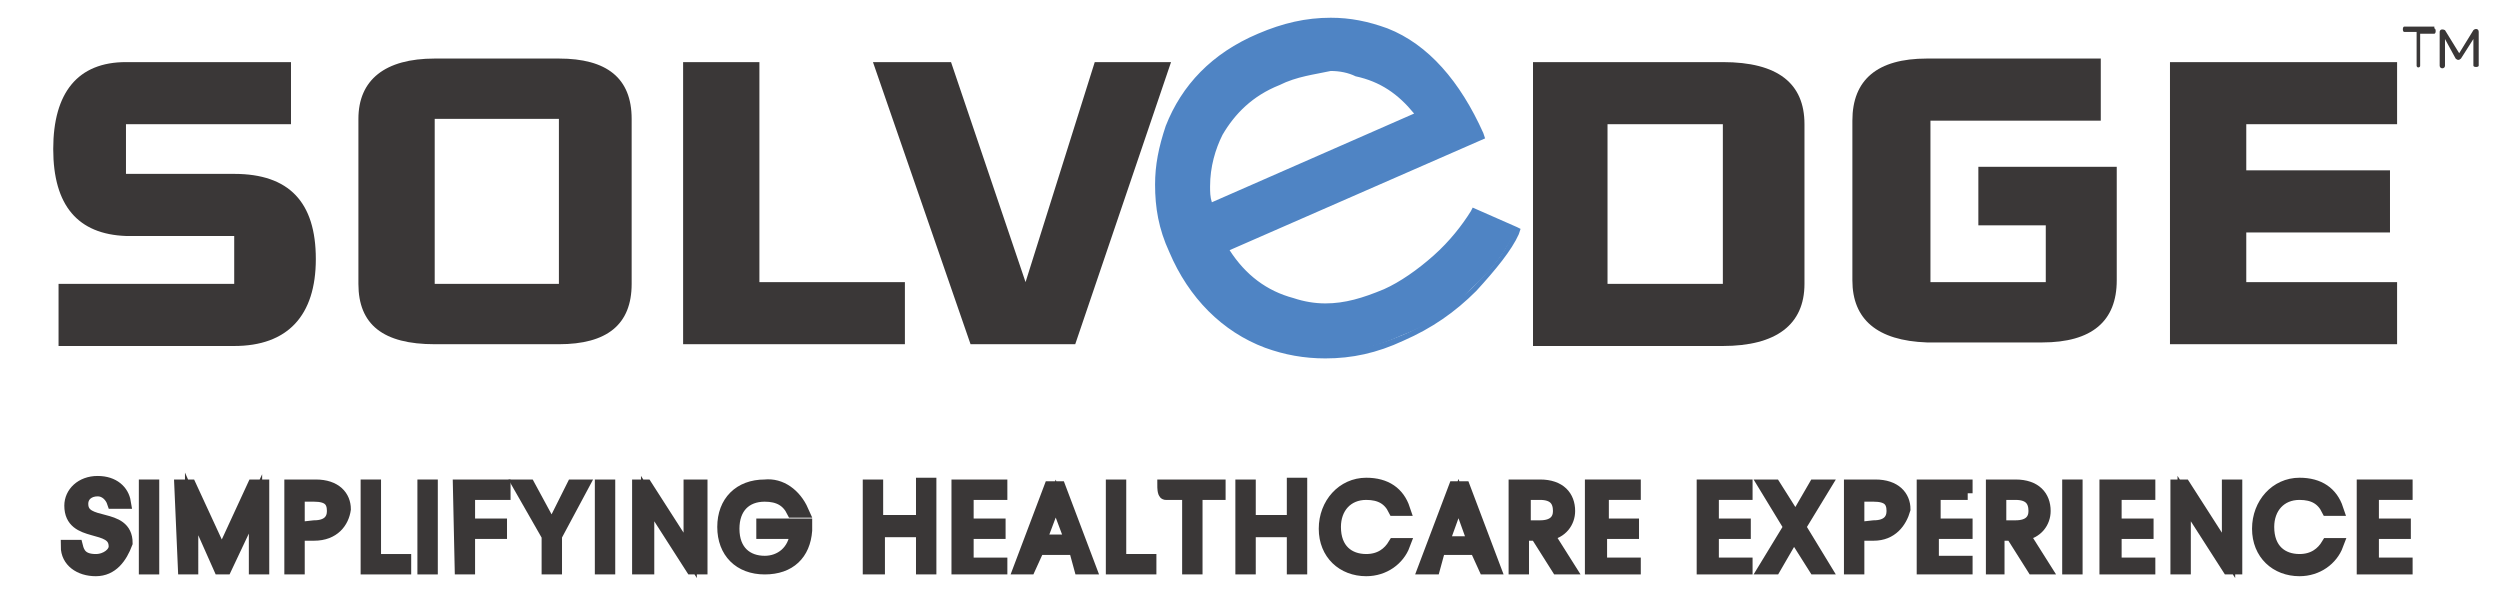 <?xml version="1.0" encoding="utf-8"?>
<!-- Generator: Adobe Illustrator 21.0.2, SVG Export Plug-In . SVG Version: 6.00 Build 0)  -->
<svg version="1.1" id="Layer_1" xmlns="http://www.w3.org/2000/svg" xmlns:xlink="http://www.w3.org/1999/xlink" x="0px" y="0px"
	 viewBox="0 0 140.9 34.1" style="enable-background:new 0 0 140.9 34.1;" xml:space="preserve">
<style type="text/css">
	.st0{fill:#3A3737;}
	.st1{fill:#4F84C4;}
	.st2{fill:#3A3737;stroke:#3A3737;stroke-width:0.75;stroke-miterlimit:10;}
</style>
<g>
	<g>
		<g>
			<g>
				<g>
					<path class="st0" d="M7.1,3.5h9.3V7H7.1v2.8h6.1c3.1,0,4.6,1.6,4.6,4.8s-1.6,4.9-4.6,4.9H3.3v-3.5h9.9v-2.7H7.1
						C4.4,13.2,3,11.6,3,8.4S4.4,3.5,7.1,3.5z"/>
				</g>
			</g>
		</g>
		<g>
			<g>
				<g>
					<path class="st0" d="M24.5,3.3h7c2.7,0,4.1,1.1,4.1,3.4v9.3c0,2.3-1.4,3.4-4.1,3.4h-7c-2.9,0-4.3-1.1-4.3-3.4V6.7
						C20.2,4.5,21.7,3.3,24.5,3.3z M24.5,6.7v9.3h7V6.7H24.5z"/>
				</g>
			</g>
		</g>
		<g>
			<g>
				<g>
					<path class="st0" d="M38.5,3.5h4.3v12.4H51v3.5H38.5V3.5z"/>
				</g>
			</g>
		</g>
		<g>
			<g>
				<g>
					<path class="st0" d="M49.2,3.5h4.4l4.2,12.4l3.9-12.4H66l-5.4,15.9h-5.9L49.2,3.5z"/>
				</g>
			</g>
		</g>
		<g>
			<g>
				<g>
					<path class="st0" d="M86.4,3.5h10.7c3.1,0,4.6,1.2,4.6,3.5v9c0,2.3-1.6,3.5-4.6,3.5H86.4V3.5z M90.6,7v9h6.5V7H90.6z"/>
				</g>
			</g>
		</g>
		<g>
			<g>
				<g>
					<path class="st0" d="M108.6,3.3h9.8v3.5h-9.6v9.1h6.5v-3.2h-3.8V9.4h7.8v6.4c0,2.3-1.4,3.5-4.2,3.5h-6.5
						c-2.8-0.1-4.2-1.3-4.2-3.5v-9C104.4,4.5,105.8,3.3,108.6,3.3z"/>
				</g>
			</g>
		</g>
		<g>
			<g>
				<g>
					<path class="st0" d="M122.3,3.5h12.8V7h-8.5v2.6h8.1v3.5h-8.1v2.8h8.5v3.5h-12.8V3.5L122.3,3.5z"/>
				</g>
			</g>
		</g>
	</g>
	<g>
		<g>
			<g>
				<g>
					<g>
						<g>
							<path class="st1" d="M85.3,13.1C85,14,84.2,15.1,83,16.2c-1.1,1.2-2.4,2.1-4,2.7c-2.6,1.2-5.3,1.3-7.6,0.3
								c-2.4-0.9-4.1-2.7-5.3-5.3c-0.9-2.3-1.1-4.5-0.2-6.7C66.8,5,68.4,3.3,71,2.2C73.6,1,76,1,78.2,1.9c2.2,0.9,3.9,2.8,5.3,5.8
								L69,14c1.1,1.6,2.3,2.6,3.9,3.1c1.6,0.4,3.3,0.3,5.2-0.5c0.9-0.4,2-1.1,2.9-1.9c0.9-0.8,1.7-1.7,2.1-2.6L85.3,13.1z M80,6.5
								c-0.9-1.3-2.1-2.1-3.6-2.4C75,3.7,73.6,3.9,72,4.6c-1.6,0.6-2.6,1.6-3.3,2.8c-0.6,1.3-0.9,2.6-0.6,4.3L80,6.5z"/>
						</g>
					</g>
					<g>
						<g>
							<g>
								<g>
									<path class="st1" d="M74.7,20.2c-1.2,0-2.3-0.2-3.4-0.6l0,0c-2.4-0.9-4.3-2.8-5.4-5.4l0,0c-0.6-1.3-0.8-2.5-0.8-3.8l0,0
										c0-1.1,0.2-2.1,0.6-3.3l0,0c0.9-2.3,2.6-4.1,5.2-5.2l0,0C72.3,1.3,73.6,1,75,1l0,0c1.1,0,2.1,0.2,3.2,0.6l0,0
										c2.3,0.9,4.1,3,5.4,5.9l0,0l0.1,0.3l-14.4,6.3c0.9,1.4,2.1,2.3,3.6,2.7l0,0c0.6,0.2,1.2,0.3,1.8,0.3l0,0
										c1.1,0,2.1-0.3,3.3-0.8l0,0c0.9-0.4,1.9-1.1,2.8-1.9l0,0c0.9-0.8,1.6-1.7,2.1-2.5l0,0l0.1-0.2l2.5,1.1l-0.1,0.3l0.1-0.3
										l0.2,0.1l-0.1,0.3c-0.4,0.9-1.3,2-2.4,3.2l0,0c-1.2,1.2-2.5,2.1-4.1,2.8l0,0C77.6,19.9,76.2,20.2,74.7,20.2L74.7,20.2
										L74.7,20.2L74.7,20.2z M71.1,2.5c-2.4,1.1-4.1,2.7-4.9,4.9l0,0c-0.4,1.1-0.6,2-0.6,3.1l0,0c0,1.2,0.3,2.4,0.8,3.6l0,0
										c1.1,2.4,2.8,4.1,5.1,5.1l0,0c1.1,0.4,2.1,0.6,3.3,0.6l0,0c1.4,0,2.8-0.3,4.2-0.9l0,0c1.5-0.6,2.8-1.6,3.9-2.6l0,0
										c1.1-1.1,1.8-1.9,2.2-2.8l0,0l-1.8-0.8c-0.4,0.8-1.2,1.7-2,2.4l0,0c-0.9,0.8-1.9,1.5-3.1,1.9l0,0c-1.3,0.5-2.4,0.8-3.5,0.8
										l0,0c-0.6,0-1.3-0.1-1.9-0.3l0,0c-1.6-0.5-3-1.6-4.1-3.3l0,0L68.6,14L83,7.5C81.7,4.8,80,3,78,2.1l0,0
										C77,1.7,76,1.5,75,1.5l0,0C73.8,1.5,72.5,1.8,71.1,2.5L71.1,2.5z M67.8,11.8c-0.1-0.5-0.1-0.9-0.1-1.4l0,0
										c0-1.2,0.3-2.2,0.8-3.1l0,0c0.7-1.3,1.9-2.3,3.4-3l0,0C73,3.8,74,3.5,75,3.5l0,0c0.5,0,1.1,0.1,1.6,0.2l0,0
										c1.5,0.4,2.7,1.3,3.7,2.6l0,0l-0.2,0.1l0.2-0.1l0.2,0.3l-12.5,5.6L67.8,11.8L67.8,11.8z M72.1,4.8
										c-1.5,0.6-2.5,1.6-3.2,2.8l0,0c-0.4,0.8-0.7,1.8-0.7,2.9l0,0c0,0.3,0,0.6,0.1,0.9l0,0l11.4-5c-0.9-1.1-1.9-1.8-3.3-2.1l0,0
										C76,4.1,75.5,4,75,4l0,0C74.1,4.2,73.1,4.3,72.1,4.8L72.1,4.8z"/>
								</g>
							</g>
						</g>
					</g>
				</g>
			</g>
		</g>
	</g>
	<g>
		<g>
			<path class="st0" d="M137.2,1.6c0.1,0,0.1,0.3,0,0.3h-0.8v1.8c0,0.1-0.1,0.1-0.1,0.1c-0.1,0-0.1-0.1-0.1-0.1V1.8h-0.7
				c-0.1,0-0.1-0.3,0-0.3H137.2L137.2,1.6z M139.4,1.7c0.1-0.1,0.3-0.1,0.3,0.1v1.9c0,0.1-0.3,0.1-0.3,0V2.2l-0.7,1.1l0,0
				c-0.1,0.1-0.2,0.1-0.3,0l-0.6-1.1v1.5c0,0.2-0.3,0.2-0.3,0V1.8c0-0.1,0.1-0.2,0.3-0.1l0.8,1.3L139.4,1.7z"/>
		</g>
	</g>
	<g>
		<path class="st2" d="M5.4,32.1c-0.9,0-1.6-0.5-1.6-1.3h0.5c0.1,0.4,0.3,0.8,1.1,0.8c0.6,0,1.1-0.4,1.1-0.8c0-1.4-2.5-0.5-2.5-2.3
			c0-0.7,0.6-1.3,1.5-1.3s1.4,0.5,1.5,1.1H6.4c-0.1-0.3-0.4-0.7-0.9-0.7c-0.5,0-0.9,0.3-0.9,0.8c0,1.4,2.5,0.5,2.5,2.2
			C6.8,31.4,6.3,32.1,5.4,32.1z"/>
		<path class="st2" d="M8.2,27.4h0.4V32H8.2V27.4z"/>
		<path class="st2" d="M10.2,27.4h0.5l1.8,3.9l1.8-3.9h0.5V32h-0.4v-3.6L12.7,32h-0.3l-1.6-3.6V32h-0.4L10.2,27.4L10.2,27.4z"/>
		<path class="st2" d="M17.7,30.1h-0.9V32h-0.4v-4.6h1.4c1.1,0,1.6,0.6,1.6,1.3C19.3,29.4,18.8,30.1,17.7,30.1z M17.7,29.7
			c0.8,0,1.1-0.4,1.1-0.9c0-0.6-0.3-0.9-1.1-0.9h-0.9v1.9L17.7,29.7L17.7,29.7z"/>
		<path class="st2" d="M21.1,27.4v4.2h1.7V32h-2.1v-4.6H21.1z"/>
		<path class="st2" d="M23.9,27.4h0.4V32h-0.4V27.4z"/>
		<path class="st2" d="M25.9,27.4h2.5v0.4h-2v1.8h1.8v0.4h-1.8V32h-0.4L25.9,27.4C25.9,27.4,25.9,27.4,25.9,27.4z"/>
		<path class="st2" d="M29.3,27.4h0.5l1.3,2.4l1.2-2.4h0.5l-1.5,2.8V32h-0.4v-1.8L29.3,27.4z"/>
		<path class="st2" d="M33.9,27.4h0.4V32h-0.4V27.4z"/>
		<path class="st2" d="M39.5,27.4V32H39l-2.5-3.9V32H36v-4.6h0.4l2.5,3.9v-3.9H39.5z"/>
		<path class="st2" d="M45.2,28.8h-0.5c-0.3-0.6-0.8-0.9-1.6-0.9c-1.1,0-1.8,0.7-1.8,1.9c0,1.3,0.8,1.9,1.8,1.9
			c0.9,0,1.7-0.6,1.8-1.7h-1.9v-0.4h2.4v0.3c-0.1,1.3-0.9,2.1-2.3,2.1s-2.3-0.9-2.3-2.3c0-1.4,0.9-2.3,2.3-2.3
			C44,27.3,44.8,27.9,45.2,28.8z"/>
		<path class="st2" d="M52,29.9h-2.5V32H49v-4.6h0.4v2H52v-2.1h0.4V32H52V29.9z"/>
		<path class="st2" d="M56.4,27.8h-1.9v1.8h1.8v0.4h-1.8v1.8h1.9V32H54v-4.6h2.4V27.8z"/>
		<path class="st2" d="M60.6,30.9h-2.1L58,32h-0.5l1.7-4.5h0.5l1.7,4.5h-0.5L60.6,30.9z M59.5,28.1l-0.9,2.4h1.8L59.5,28.1z"/>
		<path class="st2" d="M63.1,27.4v4.2h1.7V32h-2.1v-4.6H63.1z"/>
		<path class="st2" d="M65.6,27.4h3.1v0.4h-1.3V32h-0.4v-4.2h-1.3C65.6,27.8,65.6,27.4,65.6,27.4z"/>
		<path class="st2" d="M72.9,29.9h-2.5V32h-0.4v-4.6h0.4v2h2.5v-2.1h0.4V32h-0.4V29.9z"/>
		<path class="st2" d="M77,27.3c1.1,0,1.8,0.5,2.1,1.4h-0.5c-0.3-0.6-0.8-0.9-1.6-0.9c-1.1,0-1.8,0.8-1.8,1.9c0,1.3,0.8,1.9,1.8,1.9
			c0.8,0,1.3-0.4,1.6-0.9h0.5c-0.3,0.8-1.1,1.4-2.1,1.4c-1.3,0-2.3-0.9-2.3-2.3C74.7,28.4,75.7,27.3,77,27.3z"/>
		<path class="st2" d="M83.2,30.9h-2.1L80.8,32h-0.5l1.7-4.5h0.5l1.7,4.5h-0.5L83.2,30.9z M82.2,28.1l-0.9,2.5h1.8L82.2,28.1z"/>
		<path class="st2" d="M86.8,27.4c1.1,0,1.6,0.6,1.6,1.4c0,0.6-0.4,1.2-1.2,1.3l1.2,1.9h-0.6l-1.2-1.9h-0.8V32h-0.4v-4.6L86.8,27.4
			L86.8,27.4z M86.8,27.8h-0.9v1.9h0.9c0.8,0,1.1-0.4,1.1-0.9C87.9,28.2,87.6,27.8,86.8,27.8z"/>
		<path class="st2" d="M92.2,27.8h-1.9v1.8H92v0.4h-1.8v1.8h1.9V32h-2.4v-4.6h2.4V27.8z"/>
		<path class="st2" d="M98.4,27.8h-1.9v1.8h1.8v0.4h-1.8v1.8h1.9V32H96v-4.6h2.4V27.8z"/>
		<path class="st2" d="M101.1,30.1L100,32h-0.5l1.4-2.3l-1.4-2.3h0.5l1.2,1.9l1.1-1.9h0.5l-1.4,2.3l1.4,2.3h-0.5L101.1,30.1z"/>
		<path class="st2" d="M105.6,30.1h-0.9V32h-0.4v-4.6h1.4c1.1,0,1.6,0.6,1.6,1.3C107.1,29.4,106.6,30.1,105.6,30.1z M105.6,29.7
			c0.8,0,1.1-0.4,1.1-0.9c0-0.6-0.3-0.9-1.1-0.9h-0.9v1.9L105.6,29.7L105.6,29.7z"/>
		<path class="st2" d="M108.9,29.9v1.8h1.9V32h-2.4v-4.6h2.4v0.4c0,0,0.1,0,0.1,0h-1.9v1.8h1.8v0.4H108.9"/>
		<path class="st2" d="M113.6,27.4c1.1,0,1.6,0.6,1.6,1.4c0,0.6-0.4,1.2-1.2,1.3l1.2,1.9h-0.6l-1.2-1.9h-0.8V32h-0.3v-4.6
			L113.6,27.4L113.6,27.4z M113.6,27.8h-0.9v1.9h0.9c0.8,0,1.1-0.4,1.1-0.9C114.7,28.2,114.4,27.8,113.6,27.8z"/>
		<path class="st2" d="M116.6,27.4h0.4V32h-0.4V27.4z"/>
		<path class="st2" d="M121.1,27.8h-1.9v1.8h1.8v0.4h-1.8v1.8h1.9V32h-2.4v-4.6h2.4V27.8z"/>
		<path class="st2" d="M126,27.4V32h-0.4l-2.5-3.9V32h-0.4v-4.6h0.4l2.5,3.9v-3.9H126z"/>
		<path class="st2" d="M129.6,27.3c1.1,0,1.8,0.5,2.1,1.4h-0.5c-0.3-0.6-0.8-0.9-1.6-0.9c-1.1,0-1.8,0.8-1.8,1.9
			c0,1.3,0.8,1.9,1.8,1.9c0.8,0,1.3-0.4,1.6-0.9h0.5c-0.3,0.8-1.1,1.4-2.1,1.4c-1.3,0-2.3-0.9-2.3-2.3
			C127.3,28.4,128.3,27.3,129.6,27.3z"/>
		<path class="st2" d="M135.6,27.8h-1.9v1.8h1.8v0.4h-1.8v1.8h1.9V32h-2.4v-4.6h2.4V27.8z"/>
	</g>
</g>
</svg>
